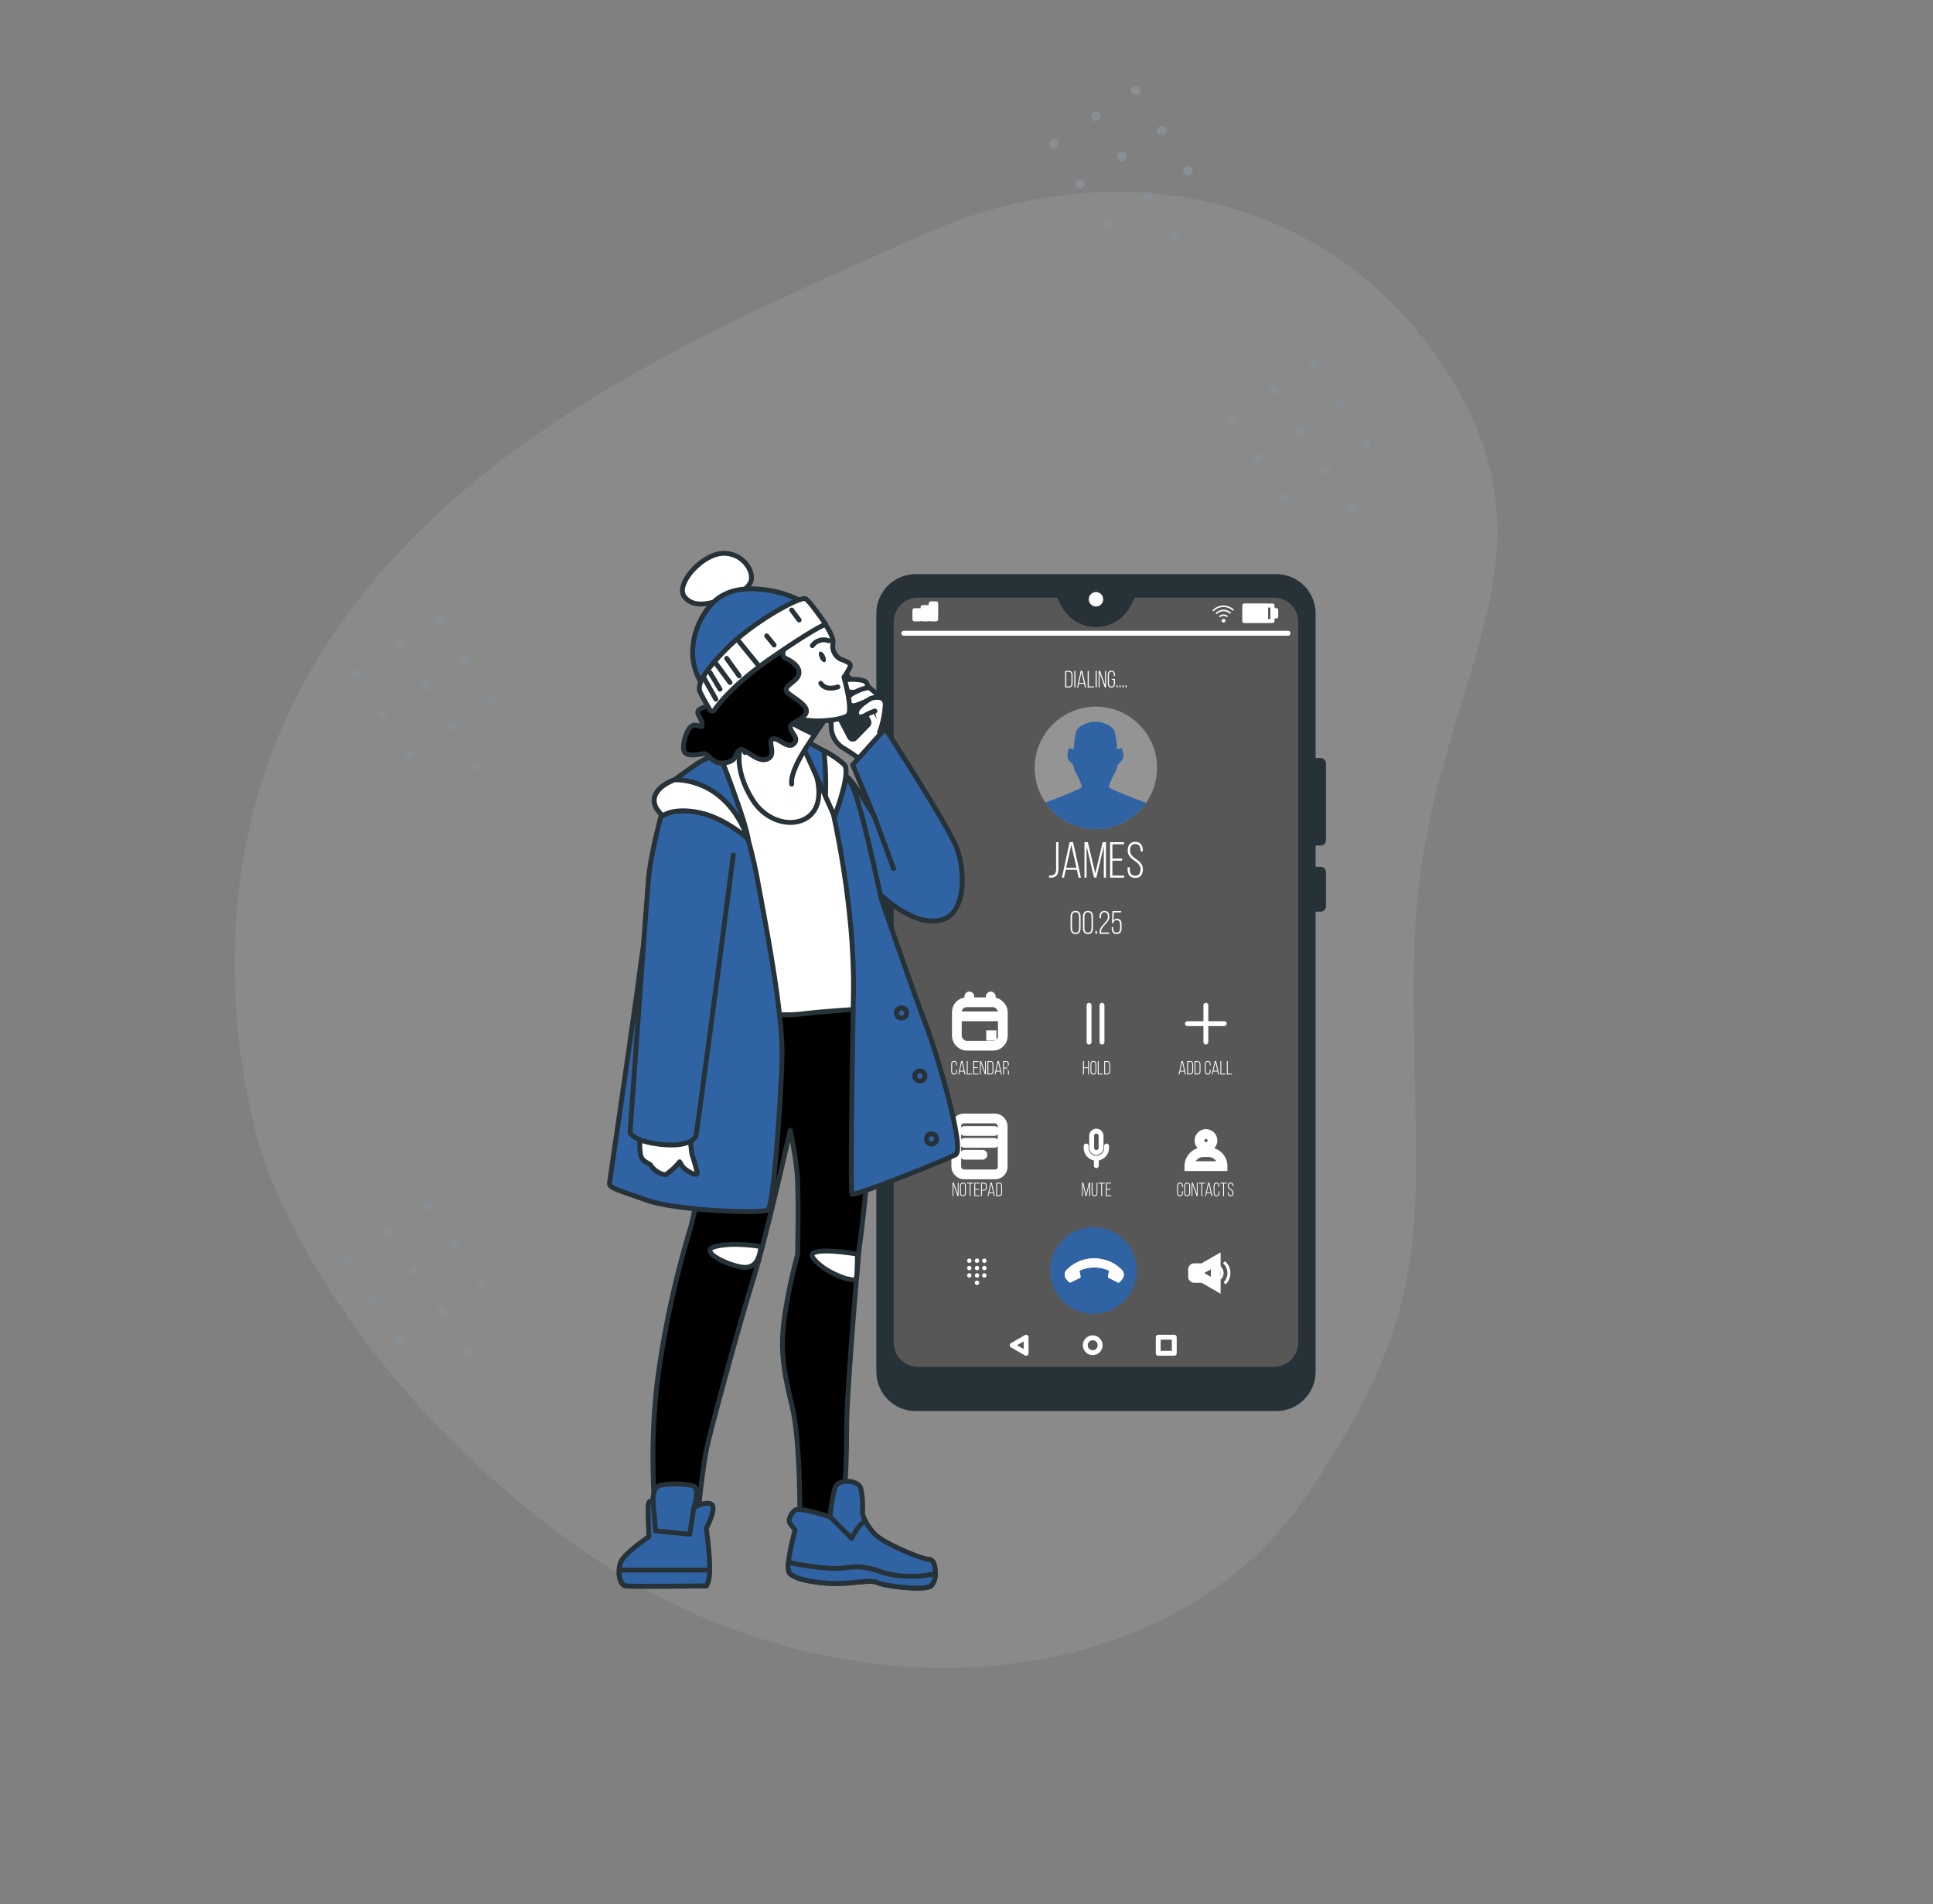 <svg xmlns="http://www.w3.org/2000/svg" width="396.672" height="390.669" viewBox="0 0 396.672 390.669">
  <rect x="0" y="0" width="396.672" height="390.669" fill="#808080" stroke="none"/>
  <g id="Group_2411" data-name="Group 2411" transform="translate(10.836 -137.477)">
    <g id="Group_2246" data-name="Group 2246" transform="matrix(0.839, -0.545, 0.545, 0.839, -46.172, 285.042)">
      <g id="Background_Simple" data-name="Background Simple" transform="translate(22.56 30.141)">
        <g id="Group_2244" data-name="Group 2244" opacity="0.6">
          <path id="Path_1112" data-name="Path 1112" d="M25.833,124.387S38.271,71.8,87.314,46.19s107.522-14.7,155.131-7.173,77.913,43.958,74.672,87.661-41.642,47.85-70.967,91.655-30.84,60.087-78.074,80.261-107.9-13-131.255-71.735S25.833,124.387,25.833,124.387Z" transform="translate(-22.56 -30.141)" fill="#9e9e9e" opacity="0.33"/>
          <path id="Path_1113" data-name="Path 1113" d="M25.833,124.387S38.271,71.8,87.314,46.19s107.522-14.7,155.131-7.173,77.913,43.958,74.672,87.661-41.642,47.85-70.967,91.655-30.84,60.087-78.074,80.261-107.9-13-131.255-71.735S25.833,124.387,25.833,124.387Z" transform="translate(-22.56 -30.141)" fill="#9e9e9e" opacity="0.29"/>
        </g>
      </g>
      <g id="Graphics" transform="translate(28.005 37.025)">
        <g id="Group_2245" data-name="Group 2245">
          <path id="Path_1114" data-name="Path 1114" d="M412.876,146.385a.978.978,0,1,1,.979-.979A.98.98,0,0,1,412.876,146.385Z" transform="translate(-165.665 -77.434)" fill="#888e92"/>
          <path id="Path_1115" data-name="Path 1115" d="M428.756,146.385a.978.978,0,1,1,.979-.979A.98.98,0,0,1,428.756,146.385Z" transform="translate(-171.279 -77.434)" fill="#888e92"/>
          <path id="Path_1116" data-name="Path 1116" d="M443.865,146.385a.978.978,0,1,1,.979-.979A.98.98,0,0,1,443.865,146.385Z" transform="translate(-176.622 -77.434)" fill="#888e92"/>
          <path id="Path_1117" data-name="Path 1117" d="M412.876,161.566a.978.978,0,1,1,.979-.978A.979.979,0,0,1,412.876,161.566Z" transform="translate(-165.665 -82.802)" fill="#888e92"/>
          <path id="Path_1118" data-name="Path 1118" d="M428.756,161.566a.978.978,0,1,1,.979-.978A.98.98,0,0,1,428.756,161.566Z" transform="translate(-171.279 -82.802)" fill="#888e92"/>
          <path id="Path_1119" data-name="Path 1119" d="M443.865,161.566a.978.978,0,1,1,.979-.978A.979.979,0,0,1,443.865,161.566Z" transform="translate(-176.622 -82.802)" fill="#888e92"/>
          <path id="Path_1120" data-name="Path 1120" d="M412.876,176.748a.978.978,0,1,1,.979-.978A.979.979,0,0,1,412.876,176.748Z" transform="translate(-165.665 -88.17)" fill="#888e92"/>
          <path id="Path_1121" data-name="Path 1121" d="M428.756,176.748a.978.978,0,1,1,.979-.978A.98.98,0,0,1,428.756,176.748Z" transform="translate(-171.279 -88.17)" fill="#888e92"/>
          <circle id="Ellipse_18" data-name="Ellipse 18" cx="0.978" cy="0.978" r="0.978" transform="translate(266.265 86.621)" fill="#888e92"/>
          <path id="Path_1122" data-name="Path 1122" d="M428.756,191.93a.978.978,0,1,1,.979-.979A.98.98,0,0,1,428.756,191.93Z" transform="translate(-171.279 -93.538)" fill="#888e92"/>
          <path id="Path_1123" data-name="Path 1123" d="M412.876,42.748a.978.978,0,1,1,.979-.978A.98.98,0,0,1,412.876,42.748Z" transform="translate(-165.665 -40.791)" fill="#888e92"/>
          <path id="Path_1124" data-name="Path 1124" d="M428.756,42.748a.978.978,0,1,1,.979-.978A.98.98,0,0,1,428.756,42.748Z" transform="translate(-171.279 -40.791)" fill="#888e92"/>
          <circle id="Ellipse_19" data-name="Ellipse 19" cx="0.978" cy="0.978" r="0.978" transform="translate(266.265)" fill="#888e92"/>
          <path id="Path_1125" data-name="Path 1125" d="M412.876,57.93a.978.978,0,1,1,.979-.979A.98.98,0,0,1,412.876,57.93Z" transform="translate(-165.665 -46.159)" fill="#888e92"/>
          <path id="Path_1126" data-name="Path 1126" d="M428.756,57.93a.978.978,0,1,1,.979-.979A.98.98,0,0,1,428.756,57.93Z" transform="translate(-171.279 -46.159)" fill="#888e92"/>
          <path id="Path_1127" data-name="Path 1127" d="M443.865,57.93a.978.978,0,1,1,.979-.979A.979.979,0,0,1,443.865,57.93Z" transform="translate(-176.622 -46.159)" fill="#888e92"/>
          <path id="Path_1128" data-name="Path 1128" d="M412.876,73.112a.978.978,0,1,1,.979-.979A.98.98,0,0,1,412.876,73.112Z" transform="translate(-165.665 -51.527)" fill="#888e92"/>
          <path id="Path_1129" data-name="Path 1129" d="M428.756,73.112a.978.978,0,1,1,.979-.979A.98.98,0,0,1,428.756,73.112Z" transform="translate(-171.279 -51.527)" fill="#888e92"/>
          <path id="Path_1130" data-name="Path 1130" d="M443.865,73.112a.978.978,0,1,1,.979-.979A.979.979,0,0,1,443.865,73.112Z" transform="translate(-176.622 -51.527)" fill="#888e92"/>
          <path id="Path_1131" data-name="Path 1131" d="M428.756,88.293a.979.979,0,1,1,.979-.979A.98.98,0,0,1,428.756,88.293Z" transform="translate(-171.279 -56.894)" fill="#888e92"/>
          <path id="Path_1132" data-name="Path 1132" d="M31.962,217.262a.978.978,0,1,1,.979-.979A.98.98,0,0,1,31.962,217.262Z" transform="translate(-30.984 -102.494)" fill="#888e92"/>
          <path id="Path_1133" data-name="Path 1133" d="M47.842,217.262a.978.978,0,1,1,.979-.979A.98.98,0,0,1,47.842,217.262Z" transform="translate(-36.599 -102.494)" fill="#888e92"/>
          <path id="Path_1134" data-name="Path 1134" d="M62.951,217.262a.978.978,0,1,1,.979-.979A.98.98,0,0,1,62.951,217.262Z" transform="translate(-41.941 -102.494)" fill="#888e92"/>
          <path id="Path_1135" data-name="Path 1135" d="M31.962,232.443a.979.979,0,1,1,.979-.979A.98.98,0,0,1,31.962,232.443Z" transform="translate(-30.984 -107.862)" fill="#888e92"/>
          <path id="Path_1136" data-name="Path 1136" d="M47.842,232.443a.979.979,0,1,1,.979-.979A.98.98,0,0,1,47.842,232.443Z" transform="translate(-36.599 -107.862)" fill="#888e92"/>
          <path id="Path_1137" data-name="Path 1137" d="M62.951,232.443a.979.979,0,1,1,.979-.979A.98.98,0,0,1,62.951,232.443Z" transform="translate(-41.941 -107.862)" fill="#888e92"/>
          <path id="Path_1138" data-name="Path 1138" d="M31.962,247.625a.978.978,0,1,1,.979-.978A.979.979,0,0,1,31.962,247.625Z" transform="translate(-30.984 -113.23)" fill="#888e92"/>
          <path id="Path_1139" data-name="Path 1139" d="M47.842,247.625a.978.978,0,1,1,.979-.978A.979.979,0,0,1,47.842,247.625Z" transform="translate(-36.599 -113.23)" fill="#888e92"/>
          <path id="Path_1140" data-name="Path 1140" d="M62.951,247.625a.978.978,0,1,1,.979-.978A.979.979,0,0,1,62.951,247.625Z" transform="translate(-41.941 -113.23)" fill="#888e92"/>
          <path id="Path_1141" data-name="Path 1141" d="M47.842,262.807a.978.978,0,1,1,.979-.979A.979.979,0,0,1,47.842,262.807Z" transform="translate(-36.599 -118.598)" fill="#888e92"/>
          <path id="Path_1142" data-name="Path 1142" d="M135.962,63.262a.978.978,0,1,1,.979-.979A.98.98,0,0,1,135.962,63.262Z" transform="translate(-67.756 -48.044)" fill="#888e92"/>
          <path id="Path_1143" data-name="Path 1143" d="M151.842,63.262a.978.978,0,1,1,.979-.979A.98.98,0,0,1,151.842,63.262Z" transform="translate(-73.37 -48.044)" fill="#888e92"/>
          <path id="Path_1144" data-name="Path 1144" d="M166.951,63.262a.978.978,0,1,1,.979-.979A.98.98,0,0,1,166.951,63.262Z" transform="translate(-78.712 -48.044)" fill="#888e92"/>
          <path id="Path_1145" data-name="Path 1145" d="M135.962,78.443a.979.979,0,1,1,.979-.979A.98.98,0,0,1,135.962,78.443Z" transform="translate(-67.756 -53.412)" fill="#888e92"/>
          <path id="Path_1146" data-name="Path 1146" d="M151.842,78.443a.979.979,0,1,1,.979-.979A.98.98,0,0,1,151.842,78.443Z" transform="translate(-73.37 -53.412)" fill="#888e92"/>
          <path id="Path_1147" data-name="Path 1147" d="M166.951,78.443a.979.979,0,1,1,.979-.979A.98.98,0,0,1,166.951,78.443Z" transform="translate(-78.712 -53.412)" fill="#888e92"/>
          <path id="Path_1148" data-name="Path 1148" d="M135.962,93.625a.978.978,0,1,1,.979-.978A.979.979,0,0,1,135.962,93.625Z" transform="translate(-67.756 -58.78)" fill="#888e92"/>
          <path id="Path_1149" data-name="Path 1149" d="M151.842,93.625a.978.978,0,1,1,.979-.978A.979.979,0,0,1,151.842,93.625Z" transform="translate(-73.37 -58.78)" fill="#888e92"/>
          <path id="Path_1150" data-name="Path 1150" d="M166.951,93.625a.978.978,0,1,1,.979-.978A.979.979,0,0,1,166.951,93.625Z" transform="translate(-78.712 -58.78)" fill="#888e92"/>
          <path id="Path_1151" data-name="Path 1151" d="M151.842,108.807a.978.978,0,1,1,.979-.978A.979.979,0,0,1,151.842,108.807Z" transform="translate(-73.37 -64.148)" fill="#888e92"/>
        </g>
      </g>
    </g>
    <g id="Group_2243" data-name="Group 2243" transform="translate(72.497 200.905)">
      <g id="Device" transform="translate(97.003 54.873)">
        <g id="Group_2226" data-name="Group 2226" transform="translate(0)">
          <path id="Path_989" data-name="Path 989" d="M260.111,86.549a.587.587,0,0,0,.587-.587V70.18a.587.587,0,0,0-.587-.587h-1.532V39.45A7.577,7.577,0,0,0,251,31.873H177.016a7.577,7.577,0,0,0-7.577,7.577V195a7.577,7.577,0,0,0,7.577,7.577H251A7.577,7.577,0,0,0,258.579,195V100.114h1.532a.587.587,0,0,0,.587-.587V92.505a.587.587,0,0,0-.587-.587h-1.532v-5.37ZM256.019,189.1a5.482,5.482,0,0,1-5.553,5.408H177.552A5.482,5.482,0,0,1,172,189.1V41.087a5.482,5.482,0,0,1,5.553-5.408h28.742l1.2,2.217a7.457,7.457,0,0,0,13.04,0l1.195-2.217h28.742a5.482,5.482,0,0,1,5.553,5.408Z" transform="translate(-169.439 -31.873)" fill="#263238" stroke="#263238" stroke-linecap="round" stroke-linejoin="round" stroke-width="1"/>
          <path id="Path_990" data-name="Path 990" d="M278.012,40.424a1.978,1.978,0,1,0-1.978,1.978A1.978,1.978,0,0,0,278.012,40.424Z" transform="translate(-231.464 -35.77)" fill="#fff" stroke="#263238" stroke-linecap="round" stroke-linejoin="round" stroke-width="1"/>
          <g id="Group_2225" data-name="Group 2225" transform="translate(2.56 3.806)">
            <path id="Path_991" data-name="Path 991" d="M254.194,41.222H225.452l-1.195,2.217a7.457,7.457,0,0,1-13.04,0l-1.2-2.217H181.28a5.482,5.482,0,0,0-5.553,5.408V194.64a5.482,5.482,0,0,0,5.553,5.408h72.914a5.482,5.482,0,0,0,5.553-5.408V46.63A5.482,5.482,0,0,0,254.194,41.222Z" transform="translate(-175.727 -41.222)" fill="#575757" stroke="#263238" stroke-linecap="round" stroke-linejoin="round" stroke-width="1"/>
            <g id="Group_2197" data-name="Group 2197" transform="translate(15.568 136.105)">
              <path id="Path_992" data-name="Path 992" d="M214.865,375.981a.449.449,0,1,1-.449-.449A.449.449,0,0,1,214.865,375.981Z" transform="translate(-213.967 -375.532)" fill="#fff"/>
              <path id="Path_993" data-name="Path 993" d="M218.745,375.981a.449.449,0,1,1-.449-.449A.449.449,0,0,1,218.745,375.981Z" transform="translate(-216.267 -375.532)" fill="#fff"/>
              <path id="Path_994" data-name="Path 994" d="M222.437,375.981a.449.449,0,1,1-.449-.449A.449.449,0,0,1,222.437,375.981Z" transform="translate(-218.456 -375.532)" fill="#fff"/>
              <path id="Path_995" data-name="Path 995" d="M214.865,379.691a.449.449,0,1,1-.449-.449A.449.449,0,0,1,214.865,379.691Z" transform="translate(-213.967 -377.732)" fill="#fff"/>
              <path id="Path_996" data-name="Path 996" d="M218.745,379.691a.449.449,0,1,1-.449-.449A.449.449,0,0,1,218.745,379.691Z" transform="translate(-216.267 -377.732)" fill="#fff"/>
              <path id="Path_997" data-name="Path 997" d="M222.437,379.691a.449.449,0,1,1-.449-.449A.449.449,0,0,1,222.437,379.691Z" transform="translate(-218.456 -377.732)" fill="#fff"/>
              <path id="Path_998" data-name="Path 998" d="M214.865,383.4a.449.449,0,1,1-.449-.449A.449.449,0,0,1,214.865,383.4Z" transform="translate(-213.967 -379.931)" fill="#fff"/>
              <path id="Path_999" data-name="Path 999" d="M218.745,383.4a.449.449,0,1,1-.449-.449A.449.449,0,0,1,218.745,383.4Z" transform="translate(-216.267 -379.931)" fill="#fff"/>
              <path id="Path_1000" data-name="Path 1000" d="M222.437,383.4a.449.449,0,1,1-.449-.449A.449.449,0,0,1,222.437,383.4Z" transform="translate(-218.456 -379.931)" fill="#fff"/>
              <path id="Path_1001" data-name="Path 1001" d="M218.745,387.111a.449.449,0,1,1-.449-.449A.449.449,0,0,1,218.745,387.111Z" transform="translate(-216.267 -382.131)" fill="#fff"/>
            </g>
            <g id="Group_2199" data-name="Group 2199" transform="translate(61.929 136.574)">
              <path id="Path_1002" data-name="Path 1002" d="M332.5,376.683,329.87,378.2h-1.779a.249.249,0,0,0-.249.249v1.492a.249.249,0,0,0,.249.248h1.781L332.5,381.7Z" transform="translate(-327.842 -376.683)" fill="none" stroke="#fff" stroke-linecap="round" stroke-miterlimit="10" stroke-width="2"/>
              <g id="Group_2198" data-name="Group 2198" transform="translate(5.086 0.085)">
                <path id="Path_1003" data-name="Path 1003" d="M343.834,379.318a2.676,2.676,0,0,1-.784,1.894l.408.435a3.27,3.27,0,0,0-.105-4.755l-.444.4A2.676,2.676,0,0,1,343.834,379.318Z" transform="translate(-341.86 -376.892)" fill="#fff"/>
                <path id="Path_1004" data-name="Path 1004" d="M340.916,380.685a1.282,1.282,0,0,1-.348.875l.41.438a1.882,1.882,0,0,0-.193-2.8l-.452.408A1.292,1.292,0,0,1,340.916,380.685Z" transform="translate(-340.334 -378.26)" fill="#fff"/>
              </g>
            </g>
            <g id="Group_2200" data-name="Group 2200" transform="translate(24.82 152.248)">
              <path id="Path_1005" data-name="Path 1005" d="M236.692,416.83l2.853,1.647v-3.294Z" transform="translate(-236.692 -415.183)" fill="none" stroke="#fff" stroke-linecap="round" stroke-linejoin="round" stroke-width="1"/>
              <path id="Path_1006" data-name="Path 1006" d="M276.572,417.014a1.52,1.52,0,1,0-1.52,1.52A1.52,1.52,0,0,0,276.572,417.014Z" transform="translate(-258.534 -415.367)" fill="none" stroke="#fff" stroke-linecap="round" stroke-linejoin="round" stroke-width="1"/>
              <rect id="Rectangle_413" data-name="Rectangle 413" width="3.294" height="3.294" transform="translate(29.964)" fill="none" stroke="#fff" stroke-linecap="round" stroke-linejoin="round" stroke-width="1"/>
            </g>
            <g id="Group_2201" data-name="Group 2201" transform="translate(72.445 2.128)">
              <rect id="Rectangle_414" data-name="Rectangle 414" width="5.795" height="3.178" fill="none" stroke="#fff" stroke-linecap="round" stroke-linejoin="round" stroke-width="0.821"/>
              <rect id="Rectangle_415" data-name="Rectangle 415" width="4.519" height="3.178" fill="#fff" stroke="#fff" stroke-linecap="round" stroke-linejoin="round" stroke-width="0.725"/>
              <rect id="Rectangle_416" data-name="Rectangle 416" width="0.816" height="1.4" transform="translate(5.783 0.889)" fill="#fff" stroke="#fff" stroke-linecap="round" stroke-linejoin="round" stroke-width="0.725"/>
            </g>
            <g id="Group_2202" data-name="Group 2202" transform="translate(4.786 1.718)">
              <rect id="Rectangle_417" data-name="Rectangle 417" width="1.063" height="1.822" transform="translate(0 1.395)" fill="#fff" stroke="#fff" stroke-linecap="round" stroke-linejoin="round" stroke-width="0.883"/>
              <rect id="Rectangle_418" data-name="Rectangle 418" width="1.063" height="2.461" transform="translate(1.67 0.756)" fill="#fff" stroke="#fff" stroke-linecap="round" stroke-linejoin="round" stroke-width="0.883"/>
              <rect id="Rectangle_419" data-name="Rectangle 419" width="1.063" height="3.217" transform="translate(3.339)" fill="#fff" stroke="#fff" stroke-linecap="round" stroke-linejoin="round" stroke-width="0.883"/>
            </g>
            <line id="Line_35" data-name="Line 35" x2="78.863" transform="translate(2.571 7.817)" fill="none" stroke="#fff" stroke-linecap="round" stroke-linejoin="round" stroke-width="1"/>
            <g id="Group_2205" data-name="Group 2205" transform="translate(65.931 2.135)">
              <g id="Group_2203" data-name="Group 2203" transform="translate(1.871 2.726)">
                <path id="Path_1007" data-name="Path 1007" d="M343.029,53.544a.381.381,0,1,0-.382.381A.381.381,0,0,0,343.029,53.544Z" transform="translate(-342.266 -53.163)" fill="#fff"/>
              </g>
              <g id="Group_2204" data-name="Group 2204">
                <path id="Path_1008" data-name="Path 1008" d="M337.891,47.65a2.789,2.789,0,0,1,3.963-.1l.21-.221a3.094,3.094,0,0,0-4.4.11Z" transform="translate(-337.67 -46.467)" fill="#fff"/>
                <path id="Path_1009" data-name="Path 1009" d="M339.2,49.279l.223.212a1.928,1.928,0,0,1,2.747-.069l.212-.222a2.24,2.24,0,0,0-3.182.079Z" transform="translate(-338.576 -47.717)" fill="#fff"/>
                <path id="Path_1010" data-name="Path 1010" d="M340.9,51.323l.221.21a.983.983,0,0,1,1.4-.035l.21-.22a1.286,1.286,0,0,0-1.832.046Z" transform="translate(-339.583 -49.105)" fill="#fff"/>
              </g>
            </g>
            <g id="Group_2209" data-name="Group 2209" transform="translate(27.559 21.009)">
              <g id="Group_2206" data-name="Group 2206" transform="translate(0 0)">
                <circle id="Ellipse_14" data-name="Ellipse 14" cx="12.56" cy="12.56" r="12.56" transform="translate(0 24.789) rotate(-80.692)" fill="#949494"/>
                <path id="Path_1011" data-name="Path 1011" d="M253.433,121.6a12.556,12.556,0,0,0,20.657.057c-1.536-.568-7.671-2.863-7.671-3.308a16.75,16.75,0,0,1,1.458-3.181,9.808,9.808,0,0,0,.364-1.272l.729-.763c.729-.763.365-1.908.243-2.417-.112-.468-.942-.076-1.074-.01a18.688,18.688,0,0,0-.506-3.68c-.428-1.346-2.835-1.952-3.4-1.994v-.008h-1.094v.008c-.566.043-2.973.649-3.4,1.994a18.72,18.72,0,0,0-.506,3.68c-.132-.066-.962-.458-1.074.01-.121.509-.486,1.654.243,2.417l.729.763a9.87,9.87,0,0,0,.364,1.272,16.76,16.76,0,0,1,1.458,3.181C260.952,118.777,255.182,120.948,253.433,121.6Z" transform="translate(-249.356 -100.055)" fill="#3063a4"/>
              </g>
              <g id="Group_2207" data-name="Group 2207" transform="translate(4.812 29.606)">
                <path id="Path_1012" data-name="Path 1012" d="M255.238,172.543a2.887,2.887,0,0,0,.426-.011c.686-.052,1.03-.416,1.03-1.311V165.7h.478v5.492c0,1.28-.572,1.747-1.456,1.789a3.75,3.75,0,0,1-.478,0Z" transform="translate(-255.238 -165.636)" fill="#fff"/>
                <path id="Path_1013" data-name="Path 1013" d="M262.528,171.352l-.364,1.612h-.437l1.591-7.292h.7l1.622,7.292h-.478l-.364-1.612Zm.073-.417h2.122l-1.072-4.712Z" transform="translate(-259.085 -165.62)" fill="#fff"/>
                <path id="Path_1014" data-name="Path 1014" d="M275.566,172.969h-.479l-1.539-6.439v6.449h-.427V165.7h.687l1.529,6.439,1.519-6.439h.686v7.281h-.458v-6.47Z" transform="translate(-265.84 -165.636)" fill="#fff"/>
                <path id="Path_1015" data-name="Path 1015" d="M288.488,169.068v.437H286.5v3.038h2.393v.437h-2.871V165.7h2.871v.437H286.5v2.933Z" transform="translate(-273.49 -165.636)" fill="#fff"/>
                <path id="Path_1016" data-name="Path 1016" d="M297.969,167.365v.156h-.458v-.187c0-.77-.291-1.352-1.081-1.352s-1.082.572-1.082,1.342c0,1.768,2.632,1.8,2.632,3.807,0,1.05-.458,1.82-1.571,1.82s-1.571-.77-1.571-1.82v-.375h.458v.406c0,.78.3,1.341,1.1,1.341s1.1-.561,1.1-1.341c0-1.748-2.632-1.779-2.632-3.807,0-1.092.479-1.8,1.55-1.81C297.521,165.545,297.969,166.314,297.969,167.365Z" transform="translate(-278.716 -165.545)" fill="#fff"/>
              </g>
              <g id="Group_2208" data-name="Group 2208" transform="translate(9.23 43.764)">
                <path id="Path_1017" data-name="Path 1017" d="M266.089,201.5c0-.688.314-1.183,1.029-1.183s1.029.494,1.029,1.183V203.9c0,.682-.314,1.183-1.029,1.183s-1.029-.5-1.029-1.183Zm.307,2.406c0,.514.208.889.722.889s.722-.375.722-.889v-2.426c0-.508-.207-.882-.722-.882s-.722.375-.722.882Z" transform="translate(-266.089 -200.32)" fill="#fff"/>
                <path id="Path_1018" data-name="Path 1018" d="M272.344,201.5c0-.688.314-1.183,1.029-1.183s1.029.494,1.029,1.183V203.9c0,.682-.314,1.183-1.029,1.183s-1.029-.5-1.029-1.183Zm.307,2.406c0,.514.208.889.722.889s.722-.375.722-.889v-2.426c0-.508-.207-.882-.722-.882s-.722.375-.722.882Z" transform="translate(-269.797 -200.32)" fill="#fff"/>
                <path id="Path_1019" data-name="Path 1019" d="M278.948,210.464v.588h-.3v-.588Z" transform="translate(-273.534 -206.334)" fill="#fff"/>
                <path id="Path_1020" data-name="Path 1020" d="M282.718,201.51c0,1.35-1.691,1.818-1.711,3.194v.053h1.671v.281H280.7v-.228c0-1.65,1.711-2,1.711-3.288,0-.541-.18-.923-.715-.923-.514,0-.7.4-.7.9v.321H280.7v-.3c0-.675.287-1.2,1.009-1.2S282.718,200.828,282.718,201.51Z" transform="translate(-274.751 -200.32)" fill="#fff"/>
                <path id="Path_1021" data-name="Path 1021" d="M287.216,202.36a.81.81,0,0,1,.755-.361c.648,0,.909.495.909,1.143v.8c0,.675-.3,1.183-1.016,1.183s-1.009-.508-1.009-1.183v-.254h.294v.267c0,.5.2.882.708.882s.715-.381.715-.882v-.789c0-.5-.2-.882-.715-.882a.653.653,0,0,0-.668.535v.08H286.9l.12-2.5h1.758v.287H287.3Z" transform="translate(-278.401 -200.369)" fill="#fff"/>
              </g>
            </g>
            <g id="Group_2210" data-name="Group 2210" transform="translate(13.461 82.337)">
              <rect id="Rectangle_420" data-name="Rectangle 420" width="9.435" height="8.911" rx="2" transform="translate(0 1.193)" fill="none" stroke="#fff" stroke-miterlimit="10" stroke-width="2"/>
              <line id="Line_36" data-name="Line 36" x2="9.173" transform="translate(0.262 4.076)" fill="none" stroke="#fff" stroke-miterlimit="10" stroke-width="2"/>
              <rect id="Rectangle_421" data-name="Rectangle 421" width="2.097" height="2.097" transform="translate(6.028 6.959)" fill="#fff"/>
              <line id="Line_37" data-name="Line 37" y1="1.099" transform="translate(2.566)" fill="none" stroke="#fff" stroke-linecap="round" stroke-miterlimit="10" stroke-width="2"/>
              <line id="Line_38" data-name="Line 38" y1="1.099" transform="translate(6.962)" fill="none" stroke="#fff" stroke-linecap="round" stroke-miterlimit="10" stroke-width="2"/>
            </g>
            <g id="Group_2211" data-name="Group 2211" transform="translate(13.34 107.367)">
              <rect id="Rectangle_422" data-name="Rectangle 422" width="9.524" height="11.478" rx="1.553" fill="none" stroke="#fff" stroke-linecap="round" stroke-miterlimit="10" stroke-width="2"/>
              <line id="Line_39" data-name="Line 39" x2="6.105" transform="translate(1.71 2.564)" fill="none" stroke="#fff" stroke-linecap="round" stroke-miterlimit="10" stroke-width="2"/>
              <line id="Line_40" data-name="Line 40" x2="6.105" transform="translate(1.71 5.006)" fill="none" stroke="#fff" stroke-linecap="round" stroke-miterlimit="10" stroke-width="2"/>
              <line id="Line_41" data-name="Line 41" x2="3.663" transform="translate(1.71 7.449)" fill="none" stroke="#fff" stroke-linecap="round" stroke-miterlimit="10" stroke-width="2"/>
            </g>
            <g id="Group_2212" data-name="Group 2212" transform="translate(39.981 109.97)">
              <path id="Path_1022" data-name="Path 1022" d="M278.141,318.824v.4a2.1,2.1,0,0,1-2.1,2.1h0a2.1,2.1,0,0,1-2.1-2.1v-.4" transform="translate(-273.932 -315.775)" fill="none" stroke="#fff" stroke-linecap="round" stroke-miterlimit="10" stroke-width="1"/>
              <path id="Path_1023" data-name="Path 1023" d="M277.7,315.713h0a.965.965,0,0,1-.966-.965V312.3a.966.966,0,0,1,.966-.966h0a.966.966,0,0,1,.966.966v2.446A.965.965,0,0,1,277.7,315.713Z" transform="translate(-275.591 -311.336)" fill="none" stroke="#fff" stroke-linecap="round" stroke-miterlimit="10" stroke-width="1"/>
              <line id="Line_42" data-name="Line 42" y2="1.532" transform="translate(2.105 5.555)" fill="none" stroke="#fff" stroke-linecap="round" stroke-miterlimit="10" stroke-width="1"/>
            </g>
            <g id="Group_2213" data-name="Group 2213" transform="translate(61.18 110.562)">
              <path id="Path_1024" data-name="Path 1024" d="M333.749,314.121a1.329,1.329,0,1,1-1.329-1.329A1.329,1.329,0,0,1,333.749,314.121Z" transform="translate(-329.018 -312.792)" fill="none" stroke="#fff" stroke-linecap="round" stroke-miterlimit="10" stroke-width="2"/>
              <path id="Rectangle_423" data-name="Rectangle 423" d="M2.87,0H3.933A2.87,2.87,0,0,1,6.8,2.87v0a0,0,0,0,1,0,0H0a0,0,0,0,1,0,0v0A2.87,2.87,0,0,1,2.87,0Z" transform="translate(0 3.721)" fill="none" stroke="#fff" stroke-linecap="round" stroke-miterlimit="10" stroke-width="2"/>
            </g>
            <g id="Group_2214" data-name="Group 2214" transform="translate(40.59 84.144)">
              <line id="Line_43" data-name="Line 43" y2="7.547" fill="none" stroke="#fff" stroke-linecap="round" stroke-miterlimit="10" stroke-width="1"/>
              <line id="Line_44" data-name="Line 44" y2="7.547" transform="translate(2.657)" fill="none" stroke="#fff" stroke-linecap="round" stroke-miterlimit="10" stroke-width="1"/>
            </g>
            <g id="Group_2215" data-name="Group 2215" transform="translate(60.786 84.144)">
              <line id="Line_45" data-name="Line 45" y2="7.547" transform="translate(3.774)" fill="none" stroke="#fff" stroke-linecap="round" stroke-miterlimit="10" stroke-width="1"/>
              <line id="Line_46" data-name="Line 46" x1="7.547" transform="translate(0 3.774)" fill="none" stroke="#fff" stroke-linecap="round" stroke-miterlimit="10" stroke-width="1"/>
            </g>
            <g id="Group_2216" data-name="Group 2216" transform="translate(12.309 95.564)">
              <path id="Path_1025" data-name="Path 1025" d="M207.148,276.648v.228h-.173v-.24c0-.294-.114-.519-.416-.519s-.416.224-.416.519v1.431c0,.294.114.515.416.515s.416-.22.416-.515v-.326h.173v.314c0,.4-.173.7-.593.7s-.593-.3-.593-.7v-1.407c0-.4.173-.7.593-.7S207.148,276.251,207.148,276.648Z" transform="translate(-205.962 -275.953)" fill="#fff"/>
              <path id="Path_1026" data-name="Path 1026" d="M209.808,278.147l-.138.609h-.165l.6-2.754h.263l.613,2.754h-.18l-.138-.609Zm.027-.158h.8l-.4-1.78Z" transform="translate(-208.063 -275.981)" fill="#fff"/>
              <path id="Path_1027" data-name="Path 1027" d="M213.812,278.761V276.01h.181V278.6h.864v.165Z" transform="translate(-210.616 -275.987)" fill="#fff"/>
              <path id="Path_1028" data-name="Path 1028" d="M217.979,277.283v.165h-.751V278.6h.9v.165h-1.085V276.01h1.085v.165h-.9v1.108Z" transform="translate(-212.534 -275.987)" fill="#fff"/>
              <path id="Path_1029" data-name="Path 1029" d="M220.6,278.761h-.165V276.01h.236l.825,2.322V276.01h.165v2.751h-.2l-.861-2.452Z" transform="translate(-214.544 -275.987)" fill="#fff"/>
              <path id="Path_1030" data-name="Path 1030" d="M224.816,276.01c.425,0,.609.279.609.684v1.383c0,.4-.184.684-.609.684h-.605V276.01Zm0,2.586c.307,0,.432-.208.432-.511v-1.4c0-.3-.13-.511-.432-.511h-.42v2.42Z" transform="translate(-216.781 -275.987)" fill="#fff"/>
              <path id="Path_1031" data-name="Path 1031" d="M228.126,278.147l-.137.609h-.165l.6-2.754h.263l.613,2.754h-.181l-.138-.609Zm.028-.158h.8l-.405-1.78Z" transform="translate(-218.923 -275.981)" fill="#fff"/>
              <path id="Path_1032" data-name="Path 1032" d="M232.7,276.01c.42,0,.589.232.589.621v.24a.6.6,0,0,0,0,1.132v.428a.615.615,0,0,0,.067.33h-.189a.649.649,0,0,1-.059-.33V278c0-.366-.2-.467-.515-.467h-.287v1.23h-.181V276.01Zm-.1,1.356c.322,0,.511-.09.511-.46v-.259c0-.295-.114-.471-.413-.471h-.389v1.19Z" transform="translate(-221.476 -275.987)" fill="#fff"/>
            </g>
            <g id="Group_2217" data-name="Group 2217" transform="translate(39.351 95.564)">
              <path id="Path_1033" data-name="Path 1033" d="M272.565,277.468v1.293h-.181V276.01h.181V277.3h.857V276.01h.184v2.751h-.184v-1.293Z" transform="translate(-272.384 -275.987)" fill="#fff"/>
              <path id="Path_1034" data-name="Path 1034" d="M276.13,276.648c0-.4.185-.7.6-.7s.609.294.609.7v1.407c0,.4-.185.7-.609.7s-.6-.295-.6-.7Zm.181,1.418c0,.3.118.519.421.519s.428-.22.428-.519v-1.431c0-.3-.122-.519-.428-.519s-.421.221-.421.519Z" transform="translate(-274.605 -275.953)" fill="#fff"/>
              <path id="Path_1035" data-name="Path 1035" d="M279.838,278.761V276.01h.181V278.6h.865v.165Z" transform="translate(-276.803 -275.987)" fill="#fff"/>
              <path id="Path_1036" data-name="Path 1036" d="M283.678,276.01c.425,0,.609.279.609.684v1.383c0,.4-.184.684-.609.684h-.6V276.01Zm0,2.586c.307,0,.432-.208.432-.511v-1.4c0-.3-.129-.511-.432-.511h-.42v2.42Z" transform="translate(-278.721 -275.987)" fill="#fff"/>
            </g>
            <g id="Group_2218" data-name="Group 2218" transform="translate(58.971 95.564)">
              <path id="Path_1037" data-name="Path 1037" d="M320.878,278.147l-.138.609h-.165l.6-2.754h.263l.613,2.754h-.181l-.138-.609Zm.027-.158h.8l-.4-1.78Z" transform="translate(-320.576 -275.981)" fill="#fff"/>
              <path id="Path_1038" data-name="Path 1038" d="M325.486,276.01c.425,0,.609.279.609.684v1.383c0,.4-.184.684-.609.684h-.605V276.01Zm0,2.586c.307,0,.432-.208.432-.511v-1.4c0-.3-.13-.511-.432-.511h-.42v2.42Z" transform="translate(-323.128 -275.987)" fill="#fff"/>
              <path id="Path_1039" data-name="Path 1039" d="M329.2,276.01c.424,0,.609.279.609.684v1.383c0,.4-.185.684-.609.684h-.6V276.01Zm0,2.586c.307,0,.432-.208.432-.511v-1.4c0-.3-.129-.511-.432-.511h-.42v2.42Z" transform="translate(-325.333 -275.987)" fill="#fff"/>
              <path id="Path_1040" data-name="Path 1040" d="M334.971,276.648v.228H334.8v-.24c0-.294-.114-.519-.416-.519s-.417.224-.417.519v1.431c0,.294.114.515.417.515s.416-.22.416-.515v-.326h.173v.314c0,.4-.173.7-.593.7s-.593-.3-.593-.7v-1.407c0-.4.173-.7.593-.7S334.971,276.251,334.971,276.648Z" transform="translate(-328.407 -275.953)" fill="#fff"/>
              <path id="Path_1041" data-name="Path 1041" d="M337.632,278.147l-.137.609h-.165l.6-2.754h.263l.613,2.754h-.181l-.138-.609Zm.028-.158h.8l-.405-1.78Z" transform="translate(-330.508 -275.981)" fill="#fff"/>
              <path id="Path_1042" data-name="Path 1042" d="M341.635,278.761V276.01h.181V278.6h.865v.165Z" transform="translate(-333.061 -275.987)" fill="#fff"/>
              <path id="Path_1043" data-name="Path 1043" d="M344.87,278.761V276.01h.181V278.6h.864v.165Z" transform="translate(-334.979 -275.987)" fill="#fff"/>
            </g>
            <g id="Group_2219" data-name="Group 2219" transform="translate(58.656 120.529)">
              <path id="Path_1044" data-name="Path 1044" d="M320.989,337.967v.228h-.173v-.24c0-.294-.114-.519-.416-.519s-.417.224-.417.519v1.431c0,.294.114.515.417.515s.416-.22.416-.515v-.327h.173v.315c0,.4-.173.695-.593.695s-.594-.3-.594-.695v-1.407c0-.4.173-.695.594-.695S320.989,337.57,320.989,337.967Z" transform="translate(-319.802 -337.272)" fill="#fff"/>
              <path id="Path_1045" data-name="Path 1045" d="M323.414,337.967c0-.4.184-.695.6-.695s.609.294.609.695v1.407c0,.4-.184.695-.609.695s-.6-.294-.6-.695Zm.18,1.419c0,.3.118.519.421.519s.428-.22.428-.519v-1.431c0-.3-.122-.519-.428-.519s-.421.22-.421.519Z" transform="translate(-321.943 -337.272)" fill="#fff"/>
              <path id="Path_1046" data-name="Path 1046" d="M327.287,340.08h-.165v-2.751h.236l.825,2.322v-2.322h.165v2.751h-.2l-.861-2.452Z" transform="translate(-324.142 -337.306)" fill="#fff"/>
              <path id="Path_1047" data-name="Path 1047" d="M331.224,340.08v-2.585h-.558v-.165h1.3v.165H331.4v2.585Z" transform="translate(-326.243 -337.306)" fill="#fff"/>
              <path id="Path_1048" data-name="Path 1048" d="M334.252,339.465l-.138.609h-.165l.6-2.754h.263l.613,2.754h-.181l-.138-.609Zm.027-.157h.8l-.4-1.78Z" transform="translate(-328.189 -337.301)" fill="#fff"/>
              <path id="Path_1049" data-name="Path 1049" d="M339.4,337.967v.228h-.173v-.24c0-.294-.114-.519-.417-.519s-.416.224-.416.519v1.431c0,.294.114.515.416.515s.417-.22.417-.515v-.327h.173v.315c0,.4-.173.695-.593.695s-.593-.3-.593-.695v-1.407c0-.4.173-.695.593-.695S339.4,337.57,339.4,337.967Z" transform="translate(-330.72 -337.272)" fill="#fff"/>
              <path id="Path_1050" data-name="Path 1050" d="M342.185,340.08v-2.585h-.558v-.165h1.3v.165h-.562v2.585Z" transform="translate(-332.742 -337.306)" fill="#fff"/>
              <path id="Path_1051" data-name="Path 1051" d="M346.5,337.959v.059h-.173v-.071c0-.291-.11-.511-.409-.511s-.409.216-.409.507c0,.668.995.68.995,1.438,0,.4-.173.688-.594.688s-.593-.29-.593-.688v-.141h.173v.154c0,.295.114.507.416.507s.417-.212.417-.507c0-.66-.994-.672-.994-1.438,0-.412.18-.68.585-.683S346.5,337.562,346.5,337.959Z" transform="translate(-334.928 -337.272)" fill="#fff"/>
            </g>
            <g id="Group_2220" data-name="Group 2220" transform="translate(39.147 120.552)">
              <path id="Path_1052" data-name="Path 1052" d="M272.805,340.076h-.181l-.581-2.433v2.436h-.161v-2.751h.259l.578,2.432.574-2.432h.259v2.751h-.173v-2.444Z" transform="translate(-271.882 -337.329)" fill="#fff"/>
              <path id="Path_1053" data-name="Path 1053" d="M276.92,339.415c0,.3.11.523.412.523s.413-.228.413-.523v-2.086h.169v2.079c0,.392-.165.695-.585.695s-.59-.3-.59-.695v-2.079h.181Z" transform="translate(-274.762 -337.329)" fill="#fff"/>
              <path id="Path_1054" data-name="Path 1054" d="M280.716,340.08v-2.585h-.558v-.165h1.3v.165H280.9v2.585Z" transform="translate(-276.789 -337.329)" fill="#fff"/>
              <path id="Path_1055" data-name="Path 1055" d="M284.835,338.6v.165h-.75v1.147h.9v.165H283.9v-2.751h1.085v.165h-.9V338.6Z" transform="translate(-279.009 -337.329)" fill="#fff"/>
            </g>
            <g id="Group_2221" data-name="Group 2221" transform="translate(12.585 120.529)">
              <path id="Path_1056" data-name="Path 1056" d="M206.8,340.08h-.165v-2.751h.236l.825,2.322v-2.322h.165v2.751h-.2l-.861-2.452Z" transform="translate(-206.638 -337.306)" fill="#fff"/>
              <path id="Path_1057" data-name="Path 1057" d="M210.384,337.967c0-.4.185-.695.6-.695s.609.294.609.695v1.407c0,.4-.184.695-.609.695s-.6-.294-.6-.695Zm.181,1.419c0,.3.118.519.42.519s.428-.22.428-.519v-1.431c0-.3-.122-.519-.428-.519s-.42.22-.42.519Z" transform="translate(-208.859 -337.272)" fill="#fff"/>
              <path id="Path_1058" data-name="Path 1058" d="M214.419,340.08v-2.585h-.558v-.165h1.3v.165H214.6v2.585Z" transform="translate(-210.92 -337.306)" fill="#fff"/>
              <path id="Path_1059" data-name="Path 1059" d="M218.539,338.6v.165h-.751v1.147h.9v.165h-1.085v-2.751h1.085v.165h-.9V338.6Z" transform="translate(-213.141 -337.306)" fill="#fff"/>
              <path id="Path_1060" data-name="Path 1060" d="M221.567,337.329c.424,0,.59.267.59.668v.3c0,.436-.2.652-.637.652h-.342v1.132H221v-2.751Zm-.047,1.454c.318,0,.456-.142.456-.476v-.322c0-.3-.1-.491-.408-.491h-.389v1.289Z" transform="translate(-215.151 -337.306)" fill="#fff"/>
              <path id="Path_1061" data-name="Path 1061" d="M224.592,339.465l-.138.609h-.165l.6-2.754h.263l.613,2.754h-.181l-.137-.609Zm.028-.157h.8l-.405-1.78Z" transform="translate(-217.103 -337.301)" fill="#fff"/>
              <path id="Path_1062" data-name="Path 1062" d="M229.2,337.329c.425,0,.609.279.609.684V339.4c0,.4-.184.684-.609.684H228.6v-2.751Zm0,2.585c.307,0,.432-.208.432-.511V338c0-.3-.13-.511-.432-.511h-.42v2.42Z" transform="translate(-219.656 -337.306)" fill="#fff"/>
            </g>
            <g id="Group_2223" data-name="Group 2223" transform="translate(29.92 126.985)">
              <circle id="Ellipse_15" data-name="Ellipse 15" cx="8.882" cy="8.882" r="8.882" transform="matrix(0.378, -0.926, 0.926, 0.378, 0, 16.449)" fill="#3063a4"/>
              <g id="Group_2222" data-name="Group 2222" transform="translate(5.673 9.092)">
                <path id="Path_1063" data-name="Path 1063" d="M274.646,380.086a4.92,4.92,0,0,0,.463-.61,1.415,1.415,0,0,0-.274-1.7,7.677,7.677,0,0,0-3.647-2.06,7.863,7.863,0,0,0-7.553,2.029,1.424,1.424,0,0,0-.152,1.978,4.713,4.713,0,0,0,.633.639.332.332,0,0,0,.295.018c.61-.291,1.21-.6,1.817-.9a.27.27,0,0,0,.166-.351c-.069-.3-.116-.607-.184-.907a.251.251,0,0,1,.179-.337,7.47,7.47,0,0,1,5.666,0,.239.239,0,0,1,.175.316c-.065.293-.106.592-.181.882a.316.316,0,0,0,.212.422c.488.23.966.478,1.449.718C274.309,380.522,274.146,380.532,274.646,380.086Z" transform="translate(-263.154 -375.462)" fill="#fff"/>
                <path id="Path_1064" data-name="Path 1064" d="M274.646,380.086c-.5.446-.337.436-.936.136-.482-.241-.961-.489-1.449-.718a.316.316,0,0,1-.212-.422c.074-.29.116-.589.181-.882a.239.239,0,0,0-.175-.316,7.47,7.47,0,0,0-5.666,0,.251.251,0,0,0-.179.337c.068.3.115.607.184.907a.27.27,0,0,1-.166.351c-.607.3-1.208.608-1.817.9a.332.332,0,0,1-.295-.018,4.713,4.713,0,0,1-.633-.639,1.424,1.424,0,0,1,.152-1.978,7.863,7.863,0,0,1,7.553-2.029,7.677,7.677,0,0,1,3.647,2.06,1.415,1.415,0,0,1,.274,1.7A4.92,4.92,0,0,1,274.646,380.086Z" transform="translate(-263.154 -375.462)" fill="#fff"/>
              </g>
            </g>
            <g id="Group_2224" data-name="Group 2224" transform="translate(35.692 15.5)">
              <path id="Path_1065" data-name="Path 1065" d="M264.145,79.366c.526,0,.754.345.754.847v1.713c0,.5-.228.847-.754.847h-.75V79.366Zm0,3.2c.379,0,.535-.258.535-.633V80.2c0-.375-.161-.633-.535-.633h-.521v3Z" transform="translate(-263.395 -79.337)" fill="#fff"/>
              <path id="Path_1066" data-name="Path 1066" d="M268.223,79.366v3.407H268V79.366Z" transform="translate(-266.125 -79.337)" fill="#fff"/>
              <path id="Path_1067" data-name="Path 1067" d="M269.762,82.012l-.17.754h-.2l.745-3.412h.326l.759,3.412h-.224l-.17-.754Zm.034-.2h.993l-.5-2.2Z" transform="translate(-266.948 -79.33)" fill="#fff"/>
              <path id="Path_1068" data-name="Path 1068" d="M274.721,82.773V79.366h.224v3.2h1.071v.2Z" transform="translate(-270.11 -79.337)" fill="#fff"/>
              <path id="Path_1069" data-name="Path 1069" d="M278.951,79.366v3.407h-.224V79.366Z" transform="translate(-272.485 -79.337)" fill="#fff"/>
              <path id="Path_1070" data-name="Path 1070" d="M280.438,82.773h-.2V79.366h.292l1.022,2.876V79.366h.2v3.407H281.5l-1.066-3.037Z" transform="translate(-273.378 -79.337)" fill="#fff"/>
              <path id="Path_1071" data-name="Path 1071" d="M286.344,80.155v.253h-.214v-.268c0-.365-.141-.642-.516-.642s-.516.277-.516.642v1.772c0,.365.141.638.516.638s.516-.272.516-.638v-.735h-.453v-.2h.667V81.9c0,.492-.214.861-.735.861s-.735-.37-.735-.861V80.155c0-.491.214-.861.735-.861S286.344,79.664,286.344,80.155Z" transform="translate(-276.129 -79.294)" fill="#fff"/>
              <path id="Path_1072" data-name="Path 1072" d="M289.506,86.682v.428h-.219v-.428Z" transform="translate(-278.746 -83.674)" fill="#fff"/>
              <path id="Path_1073" data-name="Path 1073" d="M291,86.682v.428h-.219v-.428Z" transform="translate(-279.632 -83.674)" fill="#fff"/>
              <path id="Path_1074" data-name="Path 1074" d="M292.5,86.682v.428h-.219v-.428Z" transform="translate(-280.518 -83.674)" fill="#fff"/>
              <path id="Path_1075" data-name="Path 1075" d="M293.99,86.682v.428h-.219v-.428Z" transform="translate(-281.404 -83.674)" fill="#fff"/>
            </g>
          </g>
        </g>
      </g>
      <g id="Character" transform="translate(41.744 50.095)">
        <g id="Group_2242" data-name="Group 2242">
          <g id="Group_2229" data-name="Group 2229" transform="translate(44.468 23.38)">
            <g id="Group_2227" data-name="Group 2227">
              <path id="Path_1076" data-name="Path 1076" d="M135.044,130.853a40.949,40.949,0,0,0-3.542-2.362,5.211,5.211,0,0,1-2.244-4.369c0-1.3-.354-2.716-.118-3.543s.354-8.266,1.181-8.5,5.8,5.388,7.912,8.975a18.842,18.842,0,0,1,2.48,6.495Z" transform="translate(-128.233 -112.07)" fill="#fff" stroke="#263238" stroke-linecap="round" stroke-linejoin="round" stroke-width="1"/>
              <path id="Path_1077" data-name="Path 1077" d="M127.55,118.74l4.728,9.045a.725.725,0,0,0,1.163.169l2.6-2.683a.726.726,0,0,0,.123-.837l-4.722-9.136a.725.725,0,0,0-1.173-.163l-2.606,2.774A.725.725,0,0,0,127.55,118.74Z" transform="translate(-127.468 -113.434)" fill="#263238" stroke="#263238" stroke-linecap="round" stroke-linejoin="round" stroke-width="1"/>
              <path id="Path_1078" data-name="Path 1078" d="M139.491,120.46a14.862,14.862,0,0,0-1.144-3.05c-.482-.628-4.816-.9-5.174.113a1.3,1.3,0,0,0,1.077,1.836,23,23,0,0,0,2.537.182l1.651,1.2Z" transform="translate(-130.162 -114.371)" fill="#fff" stroke="#263238" stroke-linecap="round" stroke-linejoin="round" stroke-width="1"/>
              <path id="Path_1079" data-name="Path 1079" d="M142.782,122.478a14.881,14.881,0,0,0-2.362-2.244c-.709-.354-4.724,1.3-4.605,2.362a1.3,1.3,0,0,0,1.771,1.181,23.1,23.1,0,0,0,2.361-.945l2.008.354Z" transform="translate(-131.483 -115.975)" fill="#fff" stroke="#263238" stroke-linecap="round" stroke-linejoin="round" stroke-width="1"/>
              <path id="Path_1080" data-name="Path 1080" d="M143.226,126.781a10.667,10.667,0,0,0-1.653.709c-.59.354-1.89,1.063-2.126-.236s2.952-3.07,2.952-3.07,2.834-.945,2.952,1.181a19.067,19.067,0,0,1-1.181,5.787" transform="translate(-133.227 -117.799)" fill="#fff" stroke="#263238" stroke-linecap="round" stroke-linejoin="round" stroke-width="1"/>
            </g>
            <g id="Group_2228" data-name="Group 2228" transform="translate(2.329 12.569)">
              <path id="Path_1081" data-name="Path 1081" d="M139.411,169.067s6.833,7.454,13.045,6.678,5.59-10.4,4.038-14.753S141.74,136.3,141.74,136.3l-6.678,7.454,4.5,10.716s-3.727-6.523-5.435-8.075a25.808,25.808,0,0,0-2.174-1.864" transform="translate(-131.957 -136.3)" fill="#3063a4" stroke="#263238" stroke-linecap="round" stroke-linejoin="round" stroke-width="1"/>
              <line id="Line_47" data-name="Line 47" x2="3.882" y2="10.56" transform="translate(7.609 18.17)" fill="#fff" stroke="#263238" stroke-linecap="round" stroke-linejoin="round" stroke-width="1"/>
            </g>
          </g>
          <g id="Group_2230" data-name="Group 2230" transform="translate(8.901 88.308)">
            <path id="Path_1082" data-name="Path 1082" d="M101.822,239.94s2.4,9.013,1.953,22.681-2.4,27.938-2.553,29.14-2.554,29.29-2.554,36.5-.321,11.276-.321,11.276L99.4,349.3l-10.364-.9s.321-16.984-1.632-24.795S85,311.287,86.05,304.678A112.438,112.438,0,0,1,88.6,292.812s.3-13.218-.15-17.273-1.352-8.261-1.352-8.261-4.957,22.08-7.66,30.792-8.325,29.312-9.377,33.968-2.1,15.922-2.1,15.922l-8.411-.45a136.1,136.1,0,0,1,.214-28.261A196.163,196.163,0,0,1,66.524,287.7c1.953-6.308,3-21.479,3-27.788s-1.051-9.013.15-13.819a73.832,73.832,0,0,1,2.854-8.862s19.226,1.051,22.08.6a39.1,39.1,0,0,1,6.459-.3Z" transform="translate(-58.904 -237.236)" stroke="#263238" stroke-linecap="round" stroke-linejoin="round" stroke-width="1"/>
            <path id="Path_1083" data-name="Path 1083" d="M91.908,340.772s-5.641-1.026-9.4,0,3.59,4.273,6.154,4.273S91.737,342.481,91.908,340.772Z" transform="translate(-69.757 -286.845)" fill="#fff" stroke="#263238" stroke-linecap="round" stroke-linejoin="round" stroke-width="1"/>
            <path id="Path_1084" data-name="Path 1084" d="M131.19,343.576s-11.111-1.88-9.06.855,6.667,4.273,7.179,4.273,1.539.684,1.709-.513S131.19,343.576,131.19,343.576Z" transform="translate(-89.211 -288.11)" fill="#fff" stroke="#263238" stroke-linecap="round" stroke-linejoin="round" stroke-width="1"/>
          </g>
          <g id="Group_2231" data-name="Group 2231" transform="translate(20.444 36.052)">
            <path id="Path_1085" data-name="Path 1085" d="M91.745,136.959s-6.48,2.492-9.1,4.735-1.37,6.48.5,13.957,7.477,29.782,7.477,32.523a45.669,45.669,0,0,0,.623,6.356,28.262,28.262,0,0,0,9.346.373c5.483-.623,12.586-1,12.586-1a26.366,26.366,0,0,0,.67-12.064c-2.693-14.679-5.53-27.688-8.645-34.167s-2.617-8.1-7.477-10.094S91.745,136.959,91.745,136.959Z" transform="translate(-81.154 -136.499)" fill="#fff" stroke="#263238" stroke-linecap="round" stroke-linejoin="round" stroke-width="1"/>
          </g>
          <path id="Path_1086" data-name="Path 1086" d="M104.041,135.915s6.106,7.6,5.234,13.956-9.6,6.6-13.583.125-2.991-11.838-.747-13.458S101.424,133.422,104.041,135.915Z" transform="translate(-66.402 -99.528)" fill="#fff" stroke="#263238" stroke-linecap="round" stroke-linejoin="round" stroke-width="1"/>
          <g id="Group_2232" data-name="Group 2232" transform="translate(43.257 42.072)">
            <path id="Path_1087" data-name="Path 1087" d="M127.741,159.219s4.5,19.257,4.193,36.961-.621,40.687-.311,41.308,19.257-6.988,21.275-8.075-3.882-20.965-6.057-26.555-9.162-25.779-9.162-25.779-4.5-21.275-6.212-23.76-4.193-3.882-5.9-5.125S127.741,159.219,127.741,159.219Z" transform="translate(-125.133 -148.105)" fill="#3063a4" stroke="#263238" stroke-linecap="round" stroke-linejoin="round" stroke-width="1"/>
            <circle id="Ellipse_16" data-name="Ellipse 16" cx="1.051" cy="1.051" r="1.051" transform="translate(21.78 77.028)" fill="#3063a4" stroke="#263238" stroke-linecap="round" stroke-linejoin="round" stroke-width="1"/>
            <circle id="Ellipse_17" data-name="Ellipse 17" cx="1.051" cy="1.051" r="1.051" transform="translate(19.377 64.11)" fill="#3063a4" stroke="#263238" stroke-linecap="round" stroke-linejoin="round" stroke-width="1"/>
            <path id="Path_1088" data-name="Path 1088" d="M157.351,247.843a1.051,1.051,0,1,1-1.051-1.051A1.051,1.051,0,0,1,157.351,247.843Z" transform="translate(-139.626 -195.599)" fill="#3063a4" stroke="#263238" stroke-linecap="round" stroke-linejoin="round" stroke-width="1"/>
          </g>
          <g id="Group_2233" data-name="Group 2233" transform="translate(38.877 37.812)">
            <path id="Path_1089" data-name="Path 1089" d="M116.689,139.893s7.92,3.882,9.318,5.59-2.018,10.56-2.018,10.56Z" transform="translate(-116.689 -139.893)" fill="#3063a4" stroke="#263238" stroke-linecap="round" stroke-linejoin="round" stroke-width="1"/>
            <path id="Path_1090" data-name="Path 1090" d="M126.561,145.11a64.99,64.99,0,0,1,.323,9.339l1.856,4.105s3.416-8.852,2.018-10.56A19.038,19.038,0,0,0,126.561,145.11Z" transform="translate(-121.44 -142.404)" fill="#fff" stroke="#263238" stroke-linecap="round" stroke-linejoin="round" stroke-width="1"/>
          </g>
          <g id="Group_2234" data-name="Group 2234" transform="translate(27.794 30.53)">
            <path id="Path_1091" data-name="Path 1091" d="M104.919,142.677s-.623-1.994,3.116-7.726,4.486-6.6,4.486-6.6l-16.075-2.492s-1.122,9.969-1.122,10.343" transform="translate(-95.324 -125.854)" fill="#fff" stroke="#263238" stroke-linecap="round" stroke-linejoin="round" stroke-width="1"/>
            <path id="Path_1092" data-name="Path 1092" d="M118.4,129.234l-9.9-1.534-.96,1.152a38.533,38.533,0,0,0,8,4.512C117.875,129.851,118.4,129.234,118.4,129.234Z" transform="translate(-101.204 -126.742)" fill="#263238" stroke="#263238" stroke-linecap="round" stroke-linejoin="round" stroke-width="1"/>
          </g>
          <g id="Group_2235" data-name="Group 2235" transform="translate(30.9 13.458)">
            <path id="Path_1093" data-name="Path 1093" d="M113.907,92.944s2.617,3.365,2.368,4.985a3,3,0,0,0,1.5,3.24c.873.374,2.368.748,1.994,1.62a15.408,15.408,0,0,1-1.247,2.119s1.994,6.978.748,7.851-4.486,1.122-6.6,1.122a56.43,56.43,0,0,1-6.854-.873s-4.736-5.483-4.486-9.844,3.489-7.6,5.608-8.848S113.907,92.944,113.907,92.944Z" transform="translate(-101.312 -92.944)" fill="#fff" stroke="#263238" stroke-linecap="round" stroke-linejoin="round" stroke-width="1"/>
            <path id="Path_1094" data-name="Path 1094" d="M125.785,106.7c.287.587.294,1.173.016,1.31s-.737-.23-1.024-.817-.294-1.174-.016-1.31S125.5,106.111,125.785,106.7Z" transform="translate(-112.499 -99.157)" fill="#263238"/>
            <path id="Path_1095" data-name="Path 1095" d="M125.352,118.407s.748,1.62,3.489.748" transform="translate(-112.881 -105.198)" fill="none" stroke="#263238" stroke-linecap="round" stroke-linejoin="round" stroke-width="1"/>
            <path id="Path_1096" data-name="Path 1096" d="M121.989,102.416a2.858,2.858,0,0,1,3.365-1" transform="translate(-111.263 -96.933)" fill="none" stroke="#263238" stroke-linecap="round" stroke-linejoin="round" stroke-width="1"/>
          </g>
          <path id="Path_1097" data-name="Path 1097" d="M64.3,146.513s5.608,13.832,7.726,25.3,5.358,28.162,5.109,37.134-1.745,30.156-2.866,31.028-19.066.125-24.922-1.994-7.726-2.492-7.6-3.489,5.732-39.252,6.231-43.614,5.483-35.141,5.483-35.141a18.621,18.621,0,0,1,4.486-5.607A32.214,32.214,0,0,1,64.3,146.513Z" transform="translate(-41.744 -105.267)" fill="#3063a4" stroke="#263238" stroke-linecap="round" stroke-linejoin="round" stroke-width="1"/>
          <g id="Group_2236" data-name="Group 2236" transform="translate(4.215 52.151)">
            <path id="Path_1098" data-name="Path 1098" d="M63.94,296.107s.342,4.109.514,4.623a32.744,32.744,0,0,1,1.028,3.6c.171,1.027-2.568-.514-3.082-1.37l-.514-.856a13.659,13.659,0,0,1-2.739,2.568c-.856.342-2.739-1.027-3.082-1.712s-1.884-.685-2.226-2.4a16.288,16.288,0,0,1,0-4.281Z" transform="translate(-51.706 -229.411)" fill="#fff" stroke="#263238" stroke-linecap="round" stroke-linejoin="round" stroke-width="1"/>
            <path id="Path_1099" data-name="Path 1099" d="M56.706,167.534s-2.564,8.889-3.077,14.872S49.869,234.2,49.869,234.2s.513,1.71,5.812,2.393,7.351-.684,7.692-1.709,7.692-57.606,7.692-57.606" transform="translate(-49.869 -167.534)" fill="#3063a4" stroke="#263238" stroke-linecap="round" stroke-linejoin="round" stroke-width="1"/>
          </g>
          <g id="Group_2237" data-name="Group 2237" transform="translate(9.167 41.246)">
            <path id="Path_1100" data-name="Path 1100" d="M78.665,163.834s-4.611-4.237-9.969-5.359-7.477.623-7.477.623-2.493-1.869-1.62-4.112,3.988-3.24,3.988-3.24,1.122-.872,3.988-2.866a14.018,14.018,0,0,1,5.234-2.368S78.292,160.345,78.665,163.834Z" transform="translate(-59.415 -146.513)" fill="#3063a4" stroke="#263238" stroke-linecap="round" stroke-linejoin="round" stroke-width="1"/>
            <path id="Path_1101" data-name="Path 1101" d="M59.6,159.834c-.873,2.243,1.62,4.112,1.62,4.112s2.118-1.745,7.477-.623,9.969,5.359,9.969,5.359c-4.611-12.835-15.078-12.088-15.078-12.088S60.472,157.591,59.6,159.834Z" transform="translate(-59.415 -151.361)" fill="#fff" stroke="#263238" stroke-linecap="round" stroke-linejoin="round" stroke-width="1"/>
          </g>
          <g id="Group_2238" data-name="Group 2238" transform="translate(1.964 190.951)">
            <path id="Path_1102" data-name="Path 1102" d="M60.879,439.943s1.368-3.931-.171-4.445-7.179-.684-7.692.513A4.968,4.968,0,0,0,52.5,438.4c0,.684-1.026-.513-1.026,1.539s.171,5.983.171,5.983-5.128,3.419-5.812,5.3-.171,4.615,1.026,4.786,16.581,0,16.581,0,.684-.854.684-3.76-.684-8.034-.684-8.034,2.222-4.273,1.026-4.957S60.879,439.943,60.879,439.943Z" transform="translate(-45.531 -435.107)" fill="#3063a4" stroke="#263238" stroke-linecap="round" stroke-linejoin="round" stroke-width="1"/>
            <path id="Path_1103" data-name="Path 1103" d="M64.12,469.143H45.54c-.082,1.563.43,3.12,1.323,3.248,1.2.171,16.581,0,16.581,0S64.046,471.638,64.12,469.143Z" transform="translate(-45.531 -451.487)" fill="#3063a4" stroke="#263238" stroke-linecap="round" stroke-linejoin="round" stroke-width="1"/>
            <path id="Path_1104" data-name="Path 1104" d="M67.348,443l-.855,5.47-7.008-.684-.513-6.325" transform="translate(-52 -438.166)" fill="#3063a4" stroke="#263238" stroke-linecap="round" stroke-linejoin="round" stroke-width="1"/>
          </g>
          <g id="Group_2239" data-name="Group 2239" transform="translate(36.677 190.394)">
            <path id="Path_1105" data-name="Path 1105" d="M121.032,441.32s-6.324-2.051-7.179-1.367-1.539,2.051-1.026,2.735l1.026,1.368s-2.051,7.35-1.2,8.717S118.468,455,122.229,455s7.179-.854,8.547-.171,9.573,1.709,10.94.684,1.2-5.47-.342-5.47-9.231-3.248-11.111-5.128a11.093,11.093,0,0,1-2.564-4.1s.171-4.274-.513-5.641-4.445-1.709-5.128.171A32.517,32.517,0,0,0,121.032,441.32Z" transform="translate(-112.448 -434.034)" fill="#3063a4" stroke="#263238" stroke-linecap="round" stroke-linejoin="round" stroke-width="1"/>
            <path id="Path_1106" data-name="Path 1106" d="M141.716,470.919a3.475,3.475,0,0,0,.919-2.534,21.715,21.715,0,0,1-10.662-.2c-5.411-2.009-6.5-.854-10.256-.854a54.629,54.629,0,0,1-9.215-1.275,4.075,4.075,0,0,0,.156,2.129c.855,1.368,5.812,2.222,9.573,2.222s7.179-.854,8.547-.171S140.349,471.945,141.716,470.919Z" transform="translate(-112.448 -449.444)" fill="#3063a4" stroke="#263238" stroke-linecap="round" stroke-linejoin="round" stroke-width="1"/>
            <path id="Path_1107" data-name="Path 1107" d="M129,448.081l4.445,4.445s1.2-2.735,2.735-3.59" transform="translate(-120.412 -440.794)" fill="#3063a4" stroke="#263238" stroke-linecap="round" stroke-linejoin="round" stroke-width="1"/>
          </g>
          <path id="Path_1108" data-name="Path 1108" d="M92.237,102.313s-1.62,2.617-.25,3.24,3.24,1.87,2.617,3.489-3.739,2.368-1.994,3.739,4.736,2.866,3.24,4.486-3.116,1.5-2.866,2.617,1.869,2.118.623,3.24-3.365-1.62-4.362-1,1,3.364-1.122,4.112-4.611-2.617-5.608-1.869-.373,2.243-2.991,2.617-3.24-1.869-4.237-1.869-4.113,1-4.237-1,1-4.86,2.243-4.86,1.745.872,1.5-.5-1.745-2.243,0-2.991a11.441,11.441,0,0,1,2.742-.872s.623-2.617,6.106-7.1S92.237,102.313,92.237,102.313Z" transform="translate(-55.845 -83.995)" stroke="#263238" stroke-linecap="round" stroke-linejoin="round" stroke-width="1"/>
          <g id="Group_2241" data-name="Group 2241" transform="translate(14.963)">
            <path id="Path_1109" data-name="Path 1109" d="M82.05,74.851s1.122.249,2.368-1.62S83.42,67,79.059,67s-9.969,6.355-8.1,8.848,5.359,1.246,5.857,1.246A54.868,54.868,0,0,0,82.05,74.851Z" transform="translate(-70.589 -67)" fill="#fff" stroke="#263238" stroke-linecap="round" stroke-linejoin="round" stroke-width="1"/>
            <path id="Path_1110" data-name="Path 1110" d="M97.711,83.978a22.156,22.156,0,0,0-8.224-2.742c-4.86-.623-8.6.25-11.091,3.116a14.818,14.818,0,0,0-3.739,10.467,12.449,12.449,0,0,0,2.991,7.228s8.1-8.847,12.96-11.963,7.6-5.234,7.6-5.234Z" transform="translate(-72.544 -73.76)" fill="#3063a4" stroke="#263238" stroke-linecap="round" stroke-linejoin="round" stroke-width="1"/>
            <g id="Group_2240" data-name="Group 2240" transform="translate(3.463 9.294)">
              <path id="Path_1111" data-name="Path 1111" d="M79.42,107.7a.583.583,0,0,0,.984.039c1.134-1.625,4.393-5.648,11.712-10.685,9.6-6.6,11.091-6.854,11.091-6.854s-3.116-4.611-4.113-5.234-10.343,4.486-15.7,9.72-6.6,7.975-5.982,9.346C77.833,104.961,78.823,106.683,79.42,107.7Z" transform="translate(-77.265 -84.917)" fill="#fff" stroke="#263238" stroke-linecap="round" stroke-linejoin="round" stroke-width="1"/>
              <line id="Line_48" data-name="Line 48" x2="2.393" y2="4.273" transform="translate(1.002 16.361)" fill="none" stroke="#263238" stroke-linecap="round" stroke-linejoin="round" stroke-width="1"/>
              <line id="Line_49" data-name="Line 49" x2="2.051" y2="3.419" transform="translate(2.199 15.164)" fill="none" stroke="#263238" stroke-linecap="round" stroke-linejoin="round" stroke-width="1"/>
              <line id="Line_50" data-name="Line 50" x2="2.906" y2="3.932" transform="translate(3.395 13.284)" fill="none" stroke="#263238" stroke-linecap="round" stroke-linejoin="round" stroke-width="1"/>
              <line id="Line_51" data-name="Line 51" x2="2.564" y2="3.59" transform="translate(5.617 12.259)" fill="none" stroke="#263238" stroke-linecap="round" stroke-linejoin="round" stroke-width="1"/>
              <line id="Line_52" data-name="Line 52" x2="3.761" y2="4.615" transform="translate(8.181 8.84)" fill="none" stroke="#263238" stroke-linecap="round" stroke-linejoin="round" stroke-width="1"/>
              <line id="Line_53" data-name="Line 53" x2="1.538" y2="1.88" transform="translate(13.822 7.643)" fill="none" stroke="#263238" stroke-linecap="round" stroke-linejoin="round" stroke-width="1"/>
              <line id="Line_54" data-name="Line 54" x2="1.538" y2="2.051" transform="translate(18.951 2.344)" fill="none" stroke="#263238" stroke-linecap="round" stroke-linejoin="round" stroke-width="1"/>
            </g>
          </g>
        </g>
      </g>
    </g>
  </g>
</svg>
